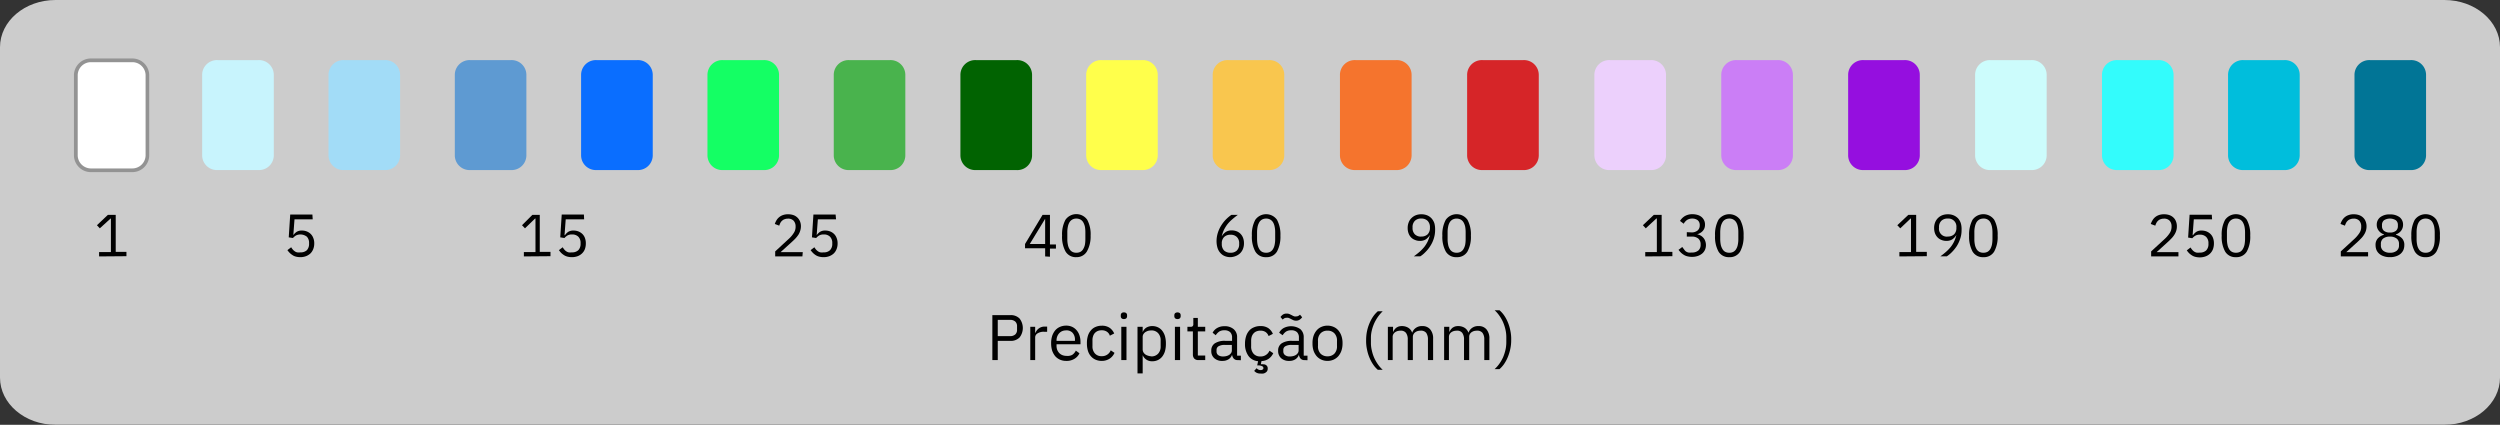 <svg id="Camada_1" data-name="Camada 1" xmlns="http://www.w3.org/2000/svg" viewBox="0 0 338.11 57.45">
  <rect x="0" y="0" width="338.11" height="57.45" fill="#333333" stroke="none"/>
  <title>LEGENDAS_PÁGINA_CLIMA</title>
  <g style="opacity: 0.75">
    <path d="M0,6.38C0,2.86,3.36,0,7.51,0H330.59c4.15,0,7.52,2.86,7.52,6.38V51.07c0,3.52-3.37,6.38-7.52,6.38H7.51C3.36,57.45,0,54.59,0,51.07Z" style="fill: #fff"/>
  </g>
  <g>
    <path d="M134.21,48.7V42.62h2.42a1.64,1.64,0,0,1,1.26.46,2.08,2.08,0,0,1,0,2.56,1.64,1.64,0,0,1-1.26.46h-1.69v2.6Zm.73-3.24h1.69a1,1,0,0,0,.68-.23.83.83,0,0,0,.24-.64v-.46a.84.84,0,0,0-.24-.64,1,1,0,0,0-.68-.23h-1.69Z"/>
    <path d="M139.34,48.7V44.2H140V45h.05a1.3,1.3,0,0,1,1.3-.83h.27v.7h-.41a1.52,1.52,0,0,0-.89.22.63.63,0,0,0-.32.53V48.7Z"/>
    <path d="M144.18,48.81a2.05,2.05,0,0,1-.83-.17,1.87,1.87,0,0,1-.64-.47,2.52,2.52,0,0,1-.41-.74,3.31,3.31,0,0,1-.14-1,3.22,3.22,0,0,1,.14-1,2.46,2.46,0,0,1,.41-.75,1.75,1.75,0,0,1,.64-.47,2.05,2.05,0,0,1,.83-.17,1.86,1.86,0,0,1,.81.16,1.76,1.76,0,0,1,.61.46,2,2,0,0,1,.39.69,2.75,2.75,0,0,1,.14.88v.33h-3.24v.21a1.61,1.61,0,0,0,.09.54,1.48,1.48,0,0,0,.27.43,1.2,1.2,0,0,0,.41.28,1.48,1.48,0,0,0,.57.11A1.39,1.39,0,0,0,145,48a1.42,1.42,0,0,0,.5-.58l.49.36a1.69,1.69,0,0,1-.68.75A2,2,0,0,1,144.18,48.81Zm0-4.13a1.46,1.46,0,0,0-.52.1,1.18,1.18,0,0,0-.41.29,1.29,1.29,0,0,0-.26.42,1.4,1.4,0,0,0-.1.54v.07h2.49V46a1.37,1.37,0,0,0-.33-1A1.12,1.12,0,0,0,144.18,44.68Z"/>
    <path d="M149,48.81a2.07,2.07,0,0,1-.84-.17,1.74,1.74,0,0,1-.63-.47,2,2,0,0,1-.4-.74,3.32,3.32,0,0,1-.13-1,3.25,3.25,0,0,1,.13-1,2,2,0,0,1,.4-.74,1.63,1.63,0,0,1,.63-.47,2.07,2.07,0,0,1,.84-.17,1.84,1.84,0,0,1,1.08.29,1.89,1.89,0,0,1,.61.76l-.59.3a1,1,0,0,0-.4-.54,1.2,1.2,0,0,0-.7-.19,1.35,1.35,0,0,0-.55.1,1.21,1.21,0,0,0-.39.28,1.18,1.18,0,0,0-.23.43,1.53,1.53,0,0,0-.08.54v.77a1.42,1.42,0,0,0,.32,1,1.15,1.15,0,0,0,.93.38,1.25,1.25,0,0,0,1.22-.79l.51.34a1.78,1.78,0,0,1-.65.78A1.93,1.93,0,0,1,149,48.81Z"/>
    <path d="M152,43.15a.41.41,0,0,1-.32-.11.39.39,0,0,1-.1-.28v-.12a.39.39,0,0,1,.1-.28.41.41,0,0,1,.32-.11.45.45,0,0,1,.33.11.39.39,0,0,1,.1.28v.12a.39.39,0,0,1-.1.28A.45.45,0,0,1,152,43.15Zm-.35,1.05h.7v4.5h-.7Z"/>
    <path d="M153.84,44.2h.7v.73h0a1.24,1.24,0,0,1,.51-.63,1.56,1.56,0,0,1,.8-.2,1.73,1.73,0,0,1,.76.17,1.55,1.55,0,0,1,.58.47,2.23,2.23,0,0,1,.37.74,3.63,3.63,0,0,1,.12,1,3.7,3.7,0,0,1-.12,1,2.23,2.23,0,0,1-.37.74,1.65,1.65,0,0,1-.58.47,1.73,1.73,0,0,1-.76.17,1.35,1.35,0,0,1-1.31-.83h0v2.47h-.7Zm1.86,4a1.2,1.2,0,0,0,.93-.37,1.39,1.39,0,0,0,.34-1v-.77a1.38,1.38,0,0,0-.34-1,1.17,1.17,0,0,0-.93-.37,1.63,1.63,0,0,0-.45.06,1.82,1.82,0,0,0-.37.18,1,1,0,0,0-.25.28.7.7,0,0,0-.09.35v1.68a.86.86,0,0,0,.09.39,1,1,0,0,0,.25.29,1.16,1.16,0,0,0,.37.18A1.63,1.63,0,0,0,155.7,48.19Z"/>
    <path d="M159.25,43.15a.45.45,0,0,1-.33-.11.43.43,0,0,1-.1-.28v-.12a.43.43,0,0,1,.1-.28.55.55,0,0,1,.66,0,.43.43,0,0,1,.1.28v.12a.43.43,0,0,1-.1.28A.45.45,0,0,1,159.25,43.15Zm-.35,1.05h.7v4.5h-.7Z"/>
    <path d="M162.07,48.7a.74.74,0,0,1-.55-.2.81.81,0,0,1-.19-.54V44.82h-.74V44.2H161a.43.43,0,0,0,.31-.09.44.44,0,0,0,.08-.32V43H162V44.2h1v.62h-1v3.26H163v.62Z"/>
    <path d="M167.41,48.7a.68.68,0,0,1-.56-.21,1,1,0,0,1-.22-.52h0a1.16,1.16,0,0,1-.49.63,1.48,1.48,0,0,1-.81.21,1.54,1.54,0,0,1-1.11-.37,1.25,1.25,0,0,1-.4-1,1.14,1.14,0,0,1,.47-1,2.44,2.44,0,0,1,1.45-.34h.89v-.44a1,1,0,0,0-.26-.74,1.11,1.11,0,0,0-.8-.25,1.22,1.22,0,0,0-.69.18,1.8,1.8,0,0,0-.46.49L164,45a1.55,1.55,0,0,1,.58-.62,1.85,1.85,0,0,1,1-.26,1.83,1.83,0,0,1,1.27.4,1.39,1.39,0,0,1,.46,1.11v2.47h.51v.62Zm-2-.49a1.75,1.75,0,0,0,.48-.06,1.33,1.33,0,0,0,.38-.17,1,1,0,0,0,.24-.26.62.62,0,0,0,.09-.32v-.75h-.92a1.63,1.63,0,0,0-.88.18.56.56,0,0,0-.27.5v.19a.59.59,0,0,0,.23.51A1.07,1.07,0,0,0,165.4,48.21Z"/>
    <path d="M170.47,44.1a1.84,1.84,0,0,1,1.08.29,1.79,1.79,0,0,1,.6.76l-.58.3a1.1,1.1,0,0,0-.4-.54,1.2,1.2,0,0,0-.7-.19,1.35,1.35,0,0,0-.55.1,1,1,0,0,0-.39.28,1.24,1.24,0,0,0-.24.42,1.92,1.92,0,0,0-.08.55v.76a1.45,1.45,0,0,0,.32,1,1.17,1.17,0,0,0,.94.38,1.27,1.27,0,0,0,1.22-.78l.51.34a1.91,1.91,0,0,1-.59.73,1.77,1.77,0,0,1-1,.33l-.09.44,0,0a1.27,1.27,0,0,1,.34,0,.6.6,0,0,1,.42.15.51.51,0,0,1,.17.42.7.7,0,0,1-.07.33.66.66,0,0,1-.22.22.79.79,0,0,1-.31.13,1.42,1.42,0,0,1-.36,0,1.15,1.15,0,0,1-.57-.12,1.31,1.31,0,0,1-.3-.24l.33-.36a.87.87,0,0,0,.21.17.67.67,0,0,0,.33.08.45.45,0,0,0,.27-.07.22.22,0,0,0,.11-.2.29.29,0,0,0-.11-.22,1.09,1.09,0,0,0-.48-.14l-.25,0,.12-.57a1.77,1.77,0,0,1-1.31-.72,2.71,2.71,0,0,1-.46-1.63,3.24,3.24,0,0,1,.14-1,2.09,2.09,0,0,1,.39-.74,1.63,1.63,0,0,1,.63-.47A2.11,2.11,0,0,1,170.47,44.1Z"/>
    <path d="M176.45,48.7a.68.68,0,0,1-.56-.21,1,1,0,0,1-.22-.52h0a1.16,1.16,0,0,1-.49.63,1.48,1.48,0,0,1-.81.21,1.55,1.55,0,0,1-1.11-.37,1.29,1.29,0,0,1-.4-1,1.14,1.14,0,0,1,.47-1,2.46,2.46,0,0,1,1.45-.34h.89v-.44a1,1,0,0,0-.26-.74,1.1,1.1,0,0,0-.8-.25,1.24,1.24,0,0,0-.69.18,1.63,1.63,0,0,0-.45.49L173,45a1.55,1.55,0,0,1,.58-.62,2.18,2.18,0,0,1,2.29.14,1.42,1.42,0,0,1,.45,1.11v2.47h.51v.62Zm-1.17-5.33a.93.93,0,0,1-.39-.08l-.3-.15a2.53,2.53,0,0,0-.36-.16.85.85,0,0,0-.26,0,.58.58,0,0,0-.26.06,1.49,1.49,0,0,0-.24.18l-.29-.35a1.39,1.39,0,0,1,.32-.32.85.85,0,0,1,.51-.14.94.94,0,0,1,.39.07l.31.15a1.7,1.7,0,0,0,.35.16.66.66,0,0,0,.26,0,.55.55,0,0,0,.26-.06,1.54,1.54,0,0,0,.24-.17l.29.35a1.35,1.35,0,0,1-.32.31A.83.83,0,0,1,175.28,43.37Zm-.83,4.84a1.73,1.73,0,0,0,.47-.06,1.21,1.21,0,0,0,.38-.17.84.84,0,0,0,.24-.26.62.62,0,0,0,.09-.32v-.75h-.92a1.65,1.65,0,0,0-.88.18.56.56,0,0,0-.27.5v.19a.6.6,0,0,0,.24.51A1,1,0,0,0,174.45,48.21Z"/>
    <path d="M179.54,48.81a2,2,0,0,1-.83-.17,1.87,1.87,0,0,1-.64-.47,2.34,2.34,0,0,1-.42-.74,3,3,0,0,1-.14-1,2.93,2.93,0,0,1,.14-1,2.28,2.28,0,0,1,.42-.75,1.75,1.75,0,0,1,.64-.47,2.09,2.09,0,0,1,1.65,0,1.75,1.75,0,0,1,.64.47,2.28,2.28,0,0,1,.42.75,2.93,2.93,0,0,1,.15,1,3,3,0,0,1-.15,1,2.34,2.34,0,0,1-.42.74,1.87,1.87,0,0,1-.64.47A2,2,0,0,1,179.54,48.81Zm0-.62a1.27,1.27,0,0,0,.92-.35,1.42,1.42,0,0,0,.36-1.06v-.65a1.4,1.4,0,0,0-.36-1.06,1.23,1.23,0,0,0-.92-.35,1.25,1.25,0,0,0-.93.35,1.4,1.4,0,0,0-.36,1.06v.65a1.42,1.42,0,0,0,.36,1.06A1.29,1.29,0,0,0,179.54,48.19Z"/>
    <path d="M184.76,46a6,6,0,0,1,.12-1.21,5.69,5.69,0,0,1,.34-1.08,5,5,0,0,1,.5-.92,3.8,3.8,0,0,1,.62-.69H187a5.27,5.27,0,0,0-1.47,2.59,4,4,0,0,0-.12.95v.75a4.05,4.05,0,0,0,.12,1,5.15,5.15,0,0,0,.32,1,5.41,5.41,0,0,0,.5.88,4.25,4.25,0,0,0,.65.74h-.66a3.39,3.39,0,0,1-.61-.68,5,5,0,0,1-.5-.92,5.33,5.33,0,0,1-.34-1.09A5.46,5.46,0,0,1,184.76,46Z"/>
    <path d="M187.7,48.7V44.2h.7v.73h0a1.74,1.74,0,0,1,.18-.33,1.48,1.48,0,0,1,.24-.26,1.56,1.56,0,0,1,.34-.18,1.53,1.53,0,0,1,.45-.06,1.64,1.64,0,0,1,.82.21,1.25,1.25,0,0,1,.56.7h0a1.3,1.3,0,0,1,.46-.64,1.39,1.39,0,0,1,.91-.27,1.33,1.33,0,0,1,1.07.45,1.87,1.87,0,0,1,.39,1.27V48.7h-.7V45.93a1.55,1.55,0,0,0-.23-.91.9.9,0,0,0-.75-.3,1.75,1.75,0,0,0-.4.05,1.13,1.13,0,0,0-.33.16.78.78,0,0,0-.24.27.74.74,0,0,0-.09.38V48.7h-.69V45.93a1.47,1.47,0,0,0-.24-.91.87.87,0,0,0-.73-.3,1.68,1.68,0,0,0-.4.05,1.19,1.19,0,0,0-.34.16.78.78,0,0,0-.24.27.74.74,0,0,0-.09.38V48.7Z"/>
    <path d="M195.31,48.7V44.2h.7v.73h0a1.74,1.74,0,0,1,.18-.33,1.48,1.48,0,0,1,.24-.26,1.56,1.56,0,0,1,.34-.18,1.53,1.53,0,0,1,.45-.06,1.64,1.64,0,0,1,.82.21,1.25,1.25,0,0,1,.56.7h0a1.3,1.3,0,0,1,.46-.64,1.39,1.39,0,0,1,.91-.27,1.32,1.32,0,0,1,1.07.45,1.87,1.87,0,0,1,.39,1.27V48.7h-.69V45.93a1.47,1.47,0,0,0-.24-.91.9.9,0,0,0-.75-.3,1.75,1.75,0,0,0-.4.05,1.26,1.26,0,0,0-.33.16.78.78,0,0,0-.24.27.74.74,0,0,0-.08.38V48.7h-.7V45.93a1.47,1.47,0,0,0-.24-.91.86.86,0,0,0-.73-.3,1.75,1.75,0,0,0-.4.05,1.19,1.19,0,0,0-.34.16.78.78,0,0,0-.24.27.74.74,0,0,0-.09.38V48.7Z"/>
    <path d="M204.38,46a5.46,5.46,0,0,1-.13,1.23,6,6,0,0,1-.34,1.09,5,5,0,0,1-.5.92,3.72,3.72,0,0,1-.61.68h-.66a4.71,4.71,0,0,0,.65-.74,5.41,5.41,0,0,0,.5-.88,6,6,0,0,0,.32-1,4.62,4.62,0,0,0,.11-1v-.75a4.54,4.54,0,0,0-.11-.95,5.59,5.59,0,0,0-.32-1,4.84,4.84,0,0,0-.5-.89,4.27,4.27,0,0,0-.65-.75h.66a3.8,3.8,0,0,1,.62.69,5,5,0,0,1,.5.92,5.68,5.68,0,0,1,.33,1.08A5.34,5.34,0,0,1,204.38,46Z"/>
  </g>
  <path d="M171.58,23h-5.46a2,2,0,0,1-2.11-2V10.13a2,2,0,0,1,2.11-2h5.46a2,2,0,0,1,2.11,2V21.06A2,2,0,0,1,171.58,23Z" style="fill: #f9c64e"/>
  <path d="M291.85,23h-5.46a2,2,0,0,1-2.11-2V10.13a2,2,0,0,1,2.11-2h5.46a2,2,0,0,1,2.11,2V21.06A2,2,0,0,1,291.85,23Z" style="fill: #33fcfc"/>
  <path d="M308.91,23h-5.47a2,2,0,0,1-2.11-2V10.13a2,2,0,0,1,2.11-2h5.47a2,2,0,0,1,2.11,2V21.06A2,2,0,0,1,308.91,23Z" style="fill: #00bedc"/>
  <path d="M326,23h-5.46a2,2,0,0,1-2.11-2V10.13a2,2,0,0,1,2.11-2H326a2,2,0,0,1,2.11,2V21.06A2,2,0,0,1,326,23Z" style="fill: #017596"/>
  <path d="M52,23H46.53a2,2,0,0,1-2.1-2V10.13a2,2,0,0,1,2.1-2H52a2,2,0,0,1,2.11,2V21.06A2,2,0,0,1,52,23Z" style="fill: #a2dcf7"/>
  <path d="M34.92,23H29.45a2,2,0,0,1-2.11-2V10.13a2,2,0,0,1,2.11-2h5.47a2,2,0,0,1,2.11,2V21.06A2,2,0,0,1,34.92,23Z" style="fill: #c8f4fd"/>
  <path d="M69.08,23H63.62a2,2,0,0,1-2.11-2V10.13a2,2,0,0,1,2.11-2h5.46a2,2,0,0,1,2.11,2V21.06A2,2,0,0,1,69.08,23Z" style="fill: #5e9ad2"/>
  <path d="M86.17,23H80.7a2,2,0,0,1-2.11-2V10.13a2,2,0,0,1,2.11-2h5.47a2,2,0,0,1,2.11,2V21.06A2,2,0,0,1,86.17,23Z" style="fill: #0a6eff"/>
  <path d="M103.25,23H97.78a2,2,0,0,1-2.1-2V10.13a2,2,0,0,1,2.1-2h5.47a2,2,0,0,1,2.11,2V21.06A2,2,0,0,1,103.25,23Z" style="fill: #14ff64"/>
  <path d="M120.33,23h-5.46a2,2,0,0,1-2.11-2V10.13a2,2,0,0,1,2.11-2h5.46a2,2,0,0,1,2.11,2V21.06A2,2,0,0,1,120.33,23Z" style="fill: #49b34d"/>
  <path d="M137.42,23H132a2,2,0,0,1-2.11-2V10.13a2,2,0,0,1,2.11-2h5.47a2,2,0,0,1,2.11,2V21.06A2,2,0,0,1,137.42,23Z" style="fill: #016301"/>
  <path d="M154.5,23H149a2,2,0,0,1-2.1-2V10.13a2,2,0,0,1,2.1-2h5.47a2,2,0,0,1,2.11,2V21.06A2,2,0,0,1,154.5,23Z" style="fill: #ffff4b"/>
  <path d="M188.8,23h-5.47a2,2,0,0,1-2.11-2V10.13a2,2,0,0,1,2.11-2h5.47a2,2,0,0,1,2.11,2V21.06A2,2,0,0,1,188.8,23Z" style="fill: #f5742d"/>
  <path d="M206,23h-5.47a2,2,0,0,1-2.11-2V10.13a2,2,0,0,1,2.11-2H206a2,2,0,0,1,2.11,2V21.06A2,2,0,0,1,206,23Z" style="fill: #d62528"/>
  <path d="M223.21,23h-5.47a2,2,0,0,1-2.11-2V10.13a2,2,0,0,1,2.11-2h5.47a2,2,0,0,1,2.11,2V21.06A2,2,0,0,1,223.21,23Z" style="fill: #ecd0fc"/>
  <path d="M240.37,23H234.9a2,2,0,0,1-2.11-2V10.13a2,2,0,0,1,2.11-2h5.47a2,2,0,0,1,2.11,2V21.06A2,2,0,0,1,240.37,23Z" style="fill: #cb7ef6"/>
  <path d="M257.53,23h-5.47a2,2,0,0,1-2.11-2V10.13a2,2,0,0,1,2.11-2h5.47a2,2,0,0,1,2.11,2V21.06A2,2,0,0,1,257.53,23Z" style="fill: #950fdf"/>
  <path d="M274.69,23h-5.47a2,2,0,0,1-2.1-2V10.13a2,2,0,0,1,2.1-2h5.47a2,2,0,0,1,2.11,2V21.06A2,2,0,0,1,274.69,23Z" style="fill: #ccfcfc"/>
  <g>
    <path d="M17.83,23H12.37a2,2,0,0,1-2.11-2V10.13a2,2,0,0,1,2.11-2h5.46a2,2,0,0,1,2.11,2V21.06A2,2,0,0,1,17.83,23Z" style="fill: #fff"/>
    <path d="M17.84,23.28H12.37A2.3,2.3,0,0,1,10,21.06V10.12a2.29,2.29,0,0,1,2.36-2.21h5.47a2.28,2.28,0,0,1,2.35,2.21V21.06A2.29,2.29,0,0,1,17.84,23.28ZM12.37,8.41a1.79,1.79,0,0,0-1.86,1.71V21.06a1.8,1.8,0,0,0,1.86,1.72h5.47a1.8,1.8,0,0,0,1.85-1.72V10.12a1.79,1.79,0,0,0-1.85-1.71Z" style="fill: #939393"/>
  </g>
  <path d="M42.29,29.66H39.83l-.16,2.14h0a1.78,1.78,0,0,1,.46-.45,1.26,1.26,0,0,1,.69-.17,1.78,1.78,0,0,1,.67.12,1.61,1.61,0,0,1,.53.34,1.48,1.48,0,0,1,.35.55,1.86,1.86,0,0,1,.13.73,2,2,0,0,1-.13.75,1.69,1.69,0,0,1-.37.59,1.86,1.86,0,0,1-.6.38,2.18,2.18,0,0,1-.79.14A2.35,2.35,0,0,1,40,34.7a1.36,1.36,0,0,1-.47-.22,1.86,1.86,0,0,1-.37-.3,3.17,3.17,0,0,1-.29-.35l.51-.39a2.44,2.44,0,0,0,.22.31,1.38,1.38,0,0,0,.26.23.84.84,0,0,0,.33.15,1.44,1.44,0,0,0,.44,0,1.2,1.2,0,0,0,.88-.3,1.25,1.25,0,0,0,.29-.87v-.08a1.21,1.21,0,0,0-.29-.86,1.4,1.4,0,0,0-1.49-.17,1.85,1.85,0,0,0-.4.34l-.57-.09.2-3.09h3Z"/>
  <path d="M13.4,34.68v-.59H15V29.56h-.05L13.5,30.88l-.39-.42,1.48-1.4h1.06v5H17.1v.59Z"/>
  <g>
    <path d="M70.85,34.68v-.59h1.57V29.56h-.06L71,30.88l-.4-.42L72,29.06h1v5h1.45v.59Z"/>
    <path d="M79,29.66H76.51l-.16,2.14h.06a1.75,1.75,0,0,1,.45-.45,1.29,1.29,0,0,1,.7-.17,1.85,1.85,0,0,1,.67.12,1.72,1.72,0,0,1,.53.34,1.48,1.48,0,0,1,.35.55,2.07,2.07,0,0,1,.12.73,2.27,2.27,0,0,1-.12.75,1.58,1.58,0,0,1-.38.59,1.71,1.71,0,0,1-.59.38,2.24,2.24,0,0,1-.8.14,2.33,2.33,0,0,1-.62-.08,1.51,1.51,0,0,1-.48-.22,2.2,2.2,0,0,1-.37-.3,3.07,3.07,0,0,1-.28-.35l.51-.39a2.44,2.44,0,0,0,.22.31,1.09,1.09,0,0,0,.25.23,1,1,0,0,0,.33.15,1.44,1.44,0,0,0,.44,0,1.19,1.19,0,0,0,.88-.3,1.21,1.21,0,0,0,.3-.87v-.08a1.17,1.17,0,0,0-.3-.86,1.15,1.15,0,0,0-.88-.31,1.13,1.13,0,0,0-.6.14,1.85,1.85,0,0,0-.4.34l-.57-.09.2-3.09h3Z"/>
  </g>
  <g>
    <path d="M108.52,34.68h-3.68V34l1.83-1.69a3.61,3.61,0,0,0,.66-.77,1.48,1.48,0,0,0,.27-.82v-.1a1.13,1.13,0,0,0-.26-.76,1,1,0,0,0-.78-.29,1.25,1.25,0,0,0-.45.08.79.79,0,0,0-.33.2.89.89,0,0,0-.24.3,2,2,0,0,0-.15.37l-.6-.23a2.38,2.38,0,0,1,.22-.49,1.61,1.61,0,0,1,.36-.42,1.58,1.58,0,0,1,.51-.29,1.93,1.93,0,0,1,.71-.11,2.13,2.13,0,0,1,.74.12,1.52,1.52,0,0,1,.87.85,1.76,1.76,0,0,1,.12.66,2,2,0,0,1-.1.61,2.2,2.2,0,0,1-.25.54,4.18,4.18,0,0,1-.39.49c-.15.16-.32.32-.5.48l-1.51,1.37h3Z"/>
    <path d="M113.07,29.66h-2.46l-.16,2.14h0a1.78,1.78,0,0,1,.46-.45,1.26,1.26,0,0,1,.69-.17,1.78,1.78,0,0,1,.67.12,1.61,1.61,0,0,1,.53.34,1.48,1.48,0,0,1,.35.55,1.86,1.86,0,0,1,.13.73,2,2,0,0,1-.13.75,1.69,1.69,0,0,1-.37.59,1.86,1.86,0,0,1-.6.38,2.18,2.18,0,0,1-.79.14,2.35,2.35,0,0,1-.63-.08,1.51,1.51,0,0,1-.48-.22,2.12,2.12,0,0,1-.36-.3,3.17,3.17,0,0,1-.29-.35l.51-.39a2.44,2.44,0,0,0,.22.31,1.38,1.38,0,0,0,.26.23.84.84,0,0,0,.33.15,1.44,1.44,0,0,0,.44,0,1.16,1.16,0,0,0,.87-.3,1.21,1.21,0,0,0,.3-.87v-.08a1.17,1.17,0,0,0-.3-.86,1.13,1.13,0,0,0-.87-.31,1.17,1.17,0,0,0-.61.14,1.85,1.85,0,0,0-.4.34l-.57-.09.2-3.09h3Z"/>
  </g>
  <g>
    <path d="M141.35,34.68v-1.1h-2.72V33L141,29.06h1v4h.81v.56H142v1.1ZM139.27,33h2.08V29.59h0Z"/>
    <path d="M145.57,34.78A1.6,1.6,0,0,1,144.1,34a4.12,4.12,0,0,1-.46-2.14,4.15,4.15,0,0,1,.46-2.14,1.8,1.8,0,0,1,2.94,0,4.15,4.15,0,0,1,.46,2.14A4.12,4.12,0,0,1,147,34,1.6,1.6,0,0,1,145.57,34.78Zm0-.6a1.14,1.14,0,0,0,.57-.13,1,1,0,0,0,.37-.39,1.89,1.89,0,0,0,.22-.58,4.38,4.38,0,0,0,.06-.75v-.91a4.22,4.22,0,0,0-.06-.75,2.06,2.06,0,0,0-.22-.59,1,1,0,0,0-.37-.38,1.15,1.15,0,0,0-.57-.14,1.08,1.08,0,0,0-.56.14,1.06,1.06,0,0,0-.38.38,1.8,1.8,0,0,0-.21.59,3.42,3.42,0,0,0-.07.75v.91a3.54,3.54,0,0,0,.07.75,1.66,1.66,0,0,0,.21.58,1,1,0,0,0,.38.39A1.08,1.08,0,0,0,145.57,34.18Z"/>
  </g>
  <g>
    <path d="M166.42,34.78a2,2,0,0,1-.79-.15,1.58,1.58,0,0,1-.59-.43,1.8,1.8,0,0,1-.38-.68,3.15,3.15,0,0,1-.13-.9,3.79,3.79,0,0,1,.19-1.18,4.2,4.2,0,0,1,.48-1,4.75,4.75,0,0,1,1.34-1.38h.87c-.3.22-.57.44-.81.65a4.74,4.74,0,0,0-.62.65,4.93,4.93,0,0,0-.45.73,4.77,4.77,0,0,0-.3.88l0,0a1.94,1.94,0,0,1,.52-.58,1.44,1.44,0,0,1,.84-.23,1.76,1.76,0,0,1,.66.12,1.49,1.49,0,0,1,.53.35,1.6,1.6,0,0,1,.34.55,2,2,0,0,1,.12.71,2.06,2.06,0,0,1-.13.76,1.66,1.66,0,0,1-.38.59,1.71,1.71,0,0,1-.59.38A2.06,2.06,0,0,1,166.42,34.78Zm0-.6a1.17,1.17,0,0,0,.86-.3,1.18,1.18,0,0,0,.31-.88v-.06a1.15,1.15,0,0,0-.31-.88,1.13,1.13,0,0,0-.86-.31,1.17,1.17,0,0,0-.87.31,1.19,1.19,0,0,0-.31.88V33a1.22,1.22,0,0,0,.31.88A1.21,1.21,0,0,0,166.41,34.18Z"/>
    <path d="M171.24,34.78a1.6,1.6,0,0,1-1.47-.77,4.12,4.12,0,0,1-.46-2.14,4.15,4.15,0,0,1,.46-2.14,1.8,1.8,0,0,1,2.94,0,4.25,4.25,0,0,1,.46,2.14,4.23,4.23,0,0,1-.46,2.14A1.6,1.6,0,0,1,171.24,34.78Zm0-.6a1.08,1.08,0,0,0,.56-.13,1,1,0,0,0,.38-.39,1.66,1.66,0,0,0,.21-.58,3.54,3.54,0,0,0,.07-.75v-.91a3.42,3.42,0,0,0-.07-.75,1.8,1.8,0,0,0-.21-.59,1.06,1.06,0,0,0-.38-.38,1.08,1.08,0,0,0-.56-.14,1.15,1.15,0,0,0-.57.14,1,1,0,0,0-.37.38,2.06,2.06,0,0,0-.22.59,4.16,4.16,0,0,0-.07.75v.91a4.35,4.35,0,0,0,.07.75,1.89,1.89,0,0,0,.22.58,1,1,0,0,0,.37.39A1.14,1.14,0,0,0,171.24,34.18Z"/>
  </g>
  <g>
    <path d="M194.09,31.12a3.74,3.74,0,0,1-.19,1.18,4.09,4.09,0,0,1-.48,1,4.28,4.28,0,0,1-.65.8,3.47,3.47,0,0,1-.69.57h-.87c.3-.22.57-.43.81-.64a6.25,6.25,0,0,0,.62-.65,4.63,4.63,0,0,0,.45-.73,5,5,0,0,0,.3-.88l0,0a2.06,2.06,0,0,1-.52.58,1.42,1.42,0,0,1-.84.23,1.59,1.59,0,0,1-.66-.13,1.46,1.46,0,0,1-.53-.34,1.6,1.6,0,0,1-.34-.55,2,2,0,0,1-.12-.72,2,2,0,0,1,.13-.75,1.58,1.58,0,0,1,.38-.59,1.74,1.74,0,0,1,.59-.39,2,2,0,0,1,.76-.13,2,2,0,0,1,.79.15,1.67,1.67,0,0,1,.59.42,1.88,1.88,0,0,1,.38.68A3.15,3.15,0,0,1,194.09,31.12Zm-1.88.87a1.21,1.21,0,0,0,.87-.3,1.22,1.22,0,0,0,.31-.88v-.06a1.21,1.21,0,0,0-.31-.88,1.17,1.17,0,0,0-.87-.31,1.13,1.13,0,0,0-.86.31,1.17,1.17,0,0,0-.31.88v.06a1.18,1.18,0,0,0,.31.88A1.17,1.17,0,0,0,192.21,32Z"/>
    <path d="M197,34.78a1.6,1.6,0,0,1-1.47-.77,4.12,4.12,0,0,1-.46-2.14,4.15,4.15,0,0,1,.46-2.14,1.8,1.8,0,0,1,2.94,0,4.15,4.15,0,0,1,.46,2.14,4.12,4.12,0,0,1-.46,2.14A1.6,1.6,0,0,1,197,34.78Zm0-.6a1.08,1.08,0,0,0,.56-.13,1,1,0,0,0,.38-.39,1.89,1.89,0,0,0,.22-.58,4.38,4.38,0,0,0,.06-.75v-.91a4.22,4.22,0,0,0-.06-.75,2.06,2.06,0,0,0-.22-.59,1,1,0,0,0-.38-.38,1.19,1.19,0,0,0-1.12,0,1.06,1.06,0,0,0-.38.38,1.8,1.8,0,0,0-.21.59,3.42,3.42,0,0,0-.07.75v.91a3.54,3.54,0,0,0,.07.75,1.66,1.66,0,0,0,.21.58,1,1,0,0,0,.38.39A1.08,1.08,0,0,0,197,34.18Z"/>
  </g>
  <g>
    <path d="M222.51,34.68v-.59h1.57V29.56H224l-1.42,1.32-.39-.42,1.48-1.4h1.06v5h1.45v.59Z"/>
    <path d="M228.73,31.43a1.24,1.24,0,0,0,.86-.26.87.87,0,0,0,.29-.67v-.06a.82.82,0,0,0-.28-.66,1.2,1.2,0,0,0-.73-.22,1.29,1.29,0,0,0-.71.19,1.59,1.59,0,0,0-.45.51l-.5-.38a2,2,0,0,1,.26-.34,2.08,2.08,0,0,1,.35-.29,2,2,0,0,1,1.07-.28,2.46,2.46,0,0,1,.67.09,1.52,1.52,0,0,1,.54.27,1.33,1.33,0,0,1,.36.45,1.26,1.26,0,0,1,.13.6,1.29,1.29,0,0,1-.08.49,1.16,1.16,0,0,1-.23.37,1.27,1.27,0,0,1-.34.27,1.28,1.28,0,0,1-.42.17v0a1.69,1.69,0,0,1,.43.15,1.37,1.37,0,0,1,.38.29,1.27,1.27,0,0,1,.27.42,1.62,1.62,0,0,1,0,1.22,1.43,1.43,0,0,1-.38.52,1.89,1.89,0,0,1-.61.34,2.37,2.37,0,0,1-.78.12,2.49,2.49,0,0,1-.64-.08,1.52,1.52,0,0,1-.5-.22,1.94,1.94,0,0,1-.38-.3,3.27,3.27,0,0,1-.3-.35l.51-.39a2.49,2.49,0,0,0,.23.31A1,1,0,0,0,228,34a1,1,0,0,0,.34.15,1.55,1.55,0,0,0,.45,0,1.31,1.31,0,0,0,.9-.27,1,1,0,0,0,.31-.77v-.07a1,1,0,0,0-.31-.77,1.31,1.31,0,0,0-.9-.27h-.66v-.6Z"/>
    <path d="M233.88,34.78a1.6,1.6,0,0,1-1.47-.77,4.12,4.12,0,0,1-.46-2.14,4.15,4.15,0,0,1,.46-2.14,1.8,1.8,0,0,1,2.94,0,4.25,4.25,0,0,1,.46,2.14,4.23,4.23,0,0,1-.46,2.14A1.6,1.6,0,0,1,233.88,34.78Zm0-.6a1.08,1.08,0,0,0,.56-.13,1,1,0,0,0,.38-.39,1.66,1.66,0,0,0,.21-.58,3.54,3.54,0,0,0,.07-.75v-.91a3.42,3.42,0,0,0-.07-.75,1.8,1.8,0,0,0-.21-.59,1.06,1.06,0,0,0-.38-.38,1.08,1.08,0,0,0-.56-.14,1.15,1.15,0,0,0-.57.14,1,1,0,0,0-.37.38,2.06,2.06,0,0,0-.22.59,4.16,4.16,0,0,0-.07.75v.91a4.35,4.35,0,0,0,.07.75,1.89,1.89,0,0,0,.22.58,1,1,0,0,0,.37.39A1.14,1.14,0,0,0,233.88,34.18Z"/>
  </g>
  <g>
    <path d="M256.88,34.68v-.59h1.57V29.56h-.06L257,30.88l-.4-.42,1.49-1.4h1.06v5h1.44v.59Z"/>
    <path d="M265.29,31.12a3.48,3.48,0,0,1-.19,1.18,4.46,4.46,0,0,1-.47,1,5.26,5.26,0,0,1-.65.8,4.14,4.14,0,0,1-.69.57h-.87a9.73,9.73,0,0,0,.8-.64,5.35,5.35,0,0,0,.62-.65,4,4,0,0,0,.45-.73,4.33,4.33,0,0,0,.3-.88l0,0a1.92,1.92,0,0,1-.52.58,1.41,1.41,0,0,1-.83.23,1.63,1.63,0,0,1-.67-.13,1.42,1.42,0,0,1-.52-.34,1.62,1.62,0,0,1-.35-.55,2,2,0,0,1-.12-.72,2,2,0,0,1,.13-.75,1.71,1.71,0,0,1,.38-.59,1.74,1.74,0,0,1,.59-.39,2.07,2.07,0,0,1,.77-.13,1.94,1.94,0,0,1,.78.15,1.81,1.81,0,0,1,.6.42,1.86,1.86,0,0,1,.37.68A2.84,2.84,0,0,1,265.29,31.12Zm-1.88.87a1.21,1.21,0,0,0,.87-.3,1.18,1.18,0,0,0,.31-.88v-.06a1.08,1.08,0,0,0-1.18-1.19,1.15,1.15,0,0,0-.86.31,1.17,1.17,0,0,0-.31.88v.06A1.06,1.06,0,0,0,263.41,32Z"/>
    <path d="M268.24,34.78a1.6,1.6,0,0,1-1.47-.77,4.23,4.23,0,0,1-.46-2.14,4.25,4.25,0,0,1,.46-2.14,1.8,1.8,0,0,1,2.94,0,4.15,4.15,0,0,1,.46,2.14,4.12,4.12,0,0,1-.46,2.14A1.6,1.6,0,0,1,268.24,34.78Zm0-.6a1.14,1.14,0,0,0,.57-.13,1.09,1.09,0,0,0,.38-.39,2.19,2.19,0,0,0,.21-.58,4.35,4.35,0,0,0,.07-.75v-.91a4.16,4.16,0,0,0-.07-.75,2.41,2.41,0,0,0-.21-.59,1,1,0,0,0-.95-.52,1.11,1.11,0,0,0-.56.14,1.06,1.06,0,0,0-.38.38,2.06,2.06,0,0,0-.21.59,3.42,3.42,0,0,0-.07.75v.91a3.54,3.54,0,0,0,.07.75,1.89,1.89,0,0,0,.21.58,1,1,0,0,0,.38.39A1.1,1.1,0,0,0,268.24,34.18Z"/>
  </g>
  <g>
    <path d="M294.62,34.68h-3.69V34l1.84-1.69a4.28,4.28,0,0,0,.66-.77,1.55,1.55,0,0,0,.26-.82v-.1a1.12,1.12,0,0,0-.25-.76,1,1,0,0,0-.78-.29,1.26,1.26,0,0,0-.46.08.86.86,0,0,0-.33.2,1,1,0,0,0-.23.3,2,2,0,0,0-.15.37l-.61-.23a2.42,2.42,0,0,1,.23-.49,1.59,1.59,0,0,1,.86-.71,2,2,0,0,1,.72-.11,2.07,2.07,0,0,1,.73.12,1.5,1.5,0,0,1,.54.34,1.36,1.36,0,0,1,.33.51,1.76,1.76,0,0,1,.12.66,2,2,0,0,1-.09.61,2.24,2.24,0,0,1-.26.54,2.79,2.79,0,0,1-.39.49c-.15.16-.31.32-.49.48l-1.51,1.37h2.95Z"/>
    <path d="M299.17,29.66H296.7l-.16,2.14h.06a1.61,1.61,0,0,1,.45-.45,1.27,1.27,0,0,1,.7-.17,1.85,1.85,0,0,1,.67.12,1.72,1.72,0,0,1,.53.34,1.48,1.48,0,0,1,.35.55,2.07,2.07,0,0,1,.12.73,2.27,2.27,0,0,1-.12.75,1.66,1.66,0,0,1-1,1,2.24,2.24,0,0,1-.8.14,2.33,2.33,0,0,1-.62-.08,1.51,1.51,0,0,1-.48-.22,2.2,2.2,0,0,1-.37-.3,3.07,3.07,0,0,1-.28-.35l.51-.39a1.73,1.73,0,0,0,.22.31,1.09,1.09,0,0,0,.25.23,1,1,0,0,0,.33.15,1.44,1.44,0,0,0,.44,0,1.19,1.19,0,0,0,.88-.3,1.21,1.21,0,0,0,.3-.87v-.08a1.17,1.17,0,0,0-.3-.86,1.15,1.15,0,0,0-.88-.31,1.11,1.11,0,0,0-.6.14,1.64,1.64,0,0,0-.4.34l-.57-.09.2-3.09h3Z"/>
    <path d="M302.4,34.78a1.6,1.6,0,0,1-1.47-.77,4.12,4.12,0,0,1-.46-2.14,4.15,4.15,0,0,1,.46-2.14,1.8,1.8,0,0,1,2.94,0,4.15,4.15,0,0,1,.46,2.14,4.12,4.12,0,0,1-.46,2.14A1.6,1.6,0,0,1,302.4,34.78Zm0-.6a1.14,1.14,0,0,0,.57-.13,1,1,0,0,0,.37-.39,1.89,1.89,0,0,0,.22-.58,4.35,4.35,0,0,0,.07-.75v-.91a4.16,4.16,0,0,0-.07-.75,2.06,2.06,0,0,0-.22-.59,1,1,0,0,0-.37-.38,1.15,1.15,0,0,0-.57-.14,1.08,1.08,0,0,0-.56.14,1.06,1.06,0,0,0-.38.38,1.8,1.8,0,0,0-.21.59,3.42,3.42,0,0,0-.07.75v.91a3.54,3.54,0,0,0,.07.75,1.66,1.66,0,0,0,.21.58,1,1,0,0,0,.38.39A1.08,1.08,0,0,0,302.4,34.18Z"/>
  </g>
  <g>
    <path d="M320.27,34.68h-3.69V34l1.84-1.69a4.28,4.28,0,0,0,.66-.77,1.47,1.47,0,0,0,.26-.82v-.1a1.12,1.12,0,0,0-.25-.76,1,1,0,0,0-.78-.29,1.17,1.17,0,0,0-.45.08.83.83,0,0,0-.34.2,1,1,0,0,0-.23.3,2,2,0,0,0-.15.37l-.6-.23a1.94,1.94,0,0,1,.22-.49,1.57,1.57,0,0,1,.35-.42,1.53,1.53,0,0,1,.52-.29,1.89,1.89,0,0,1,.71-.11,2.07,2.07,0,0,1,.73.12,1.5,1.5,0,0,1,.54.34,1.36,1.36,0,0,1,.33.51,1.76,1.76,0,0,1,.12.66,2,2,0,0,1-.09.61,2.24,2.24,0,0,1-.26.54,2.79,2.79,0,0,1-.39.49c-.15.16-.31.32-.49.48l-1.51,1.37h2.95Z"/>
    <path d="M323.22,34.78a2.39,2.39,0,0,1-.84-.13,1.64,1.64,0,0,1-.61-.34,1.42,1.42,0,0,1-.37-.51,1.75,1.75,0,0,1-.12-.65,1.27,1.27,0,0,1,.31-.91,1.65,1.65,0,0,1,.82-.48V31.7a1.5,1.5,0,0,1-.7-.5,1.28,1.28,0,0,1-.27-.82,1.26,1.26,0,0,1,.47-1,2,2,0,0,1,1.31-.38,2.07,2.07,0,0,1,1.32.38,1.26,1.26,0,0,1,.46,1,1.34,1.34,0,0,1-.26.82,1.5,1.5,0,0,1-.7.5v.06a1.69,1.69,0,0,1,.82.48,1.27,1.27,0,0,1,.31.91,1.75,1.75,0,0,1-.12.65,1.55,1.55,0,0,1-.37.51,1.72,1.72,0,0,1-.61.34A2.41,2.41,0,0,1,323.22,34.78Zm0-.6a1.37,1.37,0,0,0,.91-.26.88.88,0,0,0,.32-.74V33a.88.88,0,0,0-.32-.74,1.43,1.43,0,0,0-.91-.26,1.45,1.45,0,0,0-.91.26A.9.9,0,0,0,322,33v.17a.9.9,0,0,0,.32.74A1.39,1.39,0,0,0,323.22,34.18Zm0-2.73a1.24,1.24,0,0,0,.81-.23.8.8,0,0,0,.27-.65v-.13a.8.8,0,0,0-.27-.65,1.52,1.52,0,0,0-1.61,0,.8.8,0,0,0-.27.65v.13a.8.8,0,0,0,.27.65A1.23,1.23,0,0,0,323.22,31.45Z"/>
    <path d="M328.05,34.78a1.6,1.6,0,0,1-1.47-.77,4.23,4.23,0,0,1-.46-2.14,4.25,4.25,0,0,1,.46-2.14,1.8,1.8,0,0,1,2.94,0,4.15,4.15,0,0,1,.46,2.14,4.12,4.12,0,0,1-.46,2.14A1.6,1.6,0,0,1,328.05,34.78Zm0-.6a1.14,1.14,0,0,0,.57-.13,1,1,0,0,0,.37-.39,1.89,1.89,0,0,0,.22-.58,4.35,4.35,0,0,0,.07-.75v-.91a4.16,4.16,0,0,0-.07-.75,2.06,2.06,0,0,0-.22-.59,1,1,0,0,0-.37-.38,1.15,1.15,0,0,0-.57-.14,1.11,1.11,0,0,0-.56.14,1.06,1.06,0,0,0-.38.38,1.8,1.8,0,0,0-.21.59,3.42,3.42,0,0,0-.07.75v.91a3.54,3.54,0,0,0,.07.75,1.66,1.66,0,0,0,.21.58,1,1,0,0,0,.38.39A1.1,1.1,0,0,0,328.05,34.18Z"/>
  </g>
</svg>
